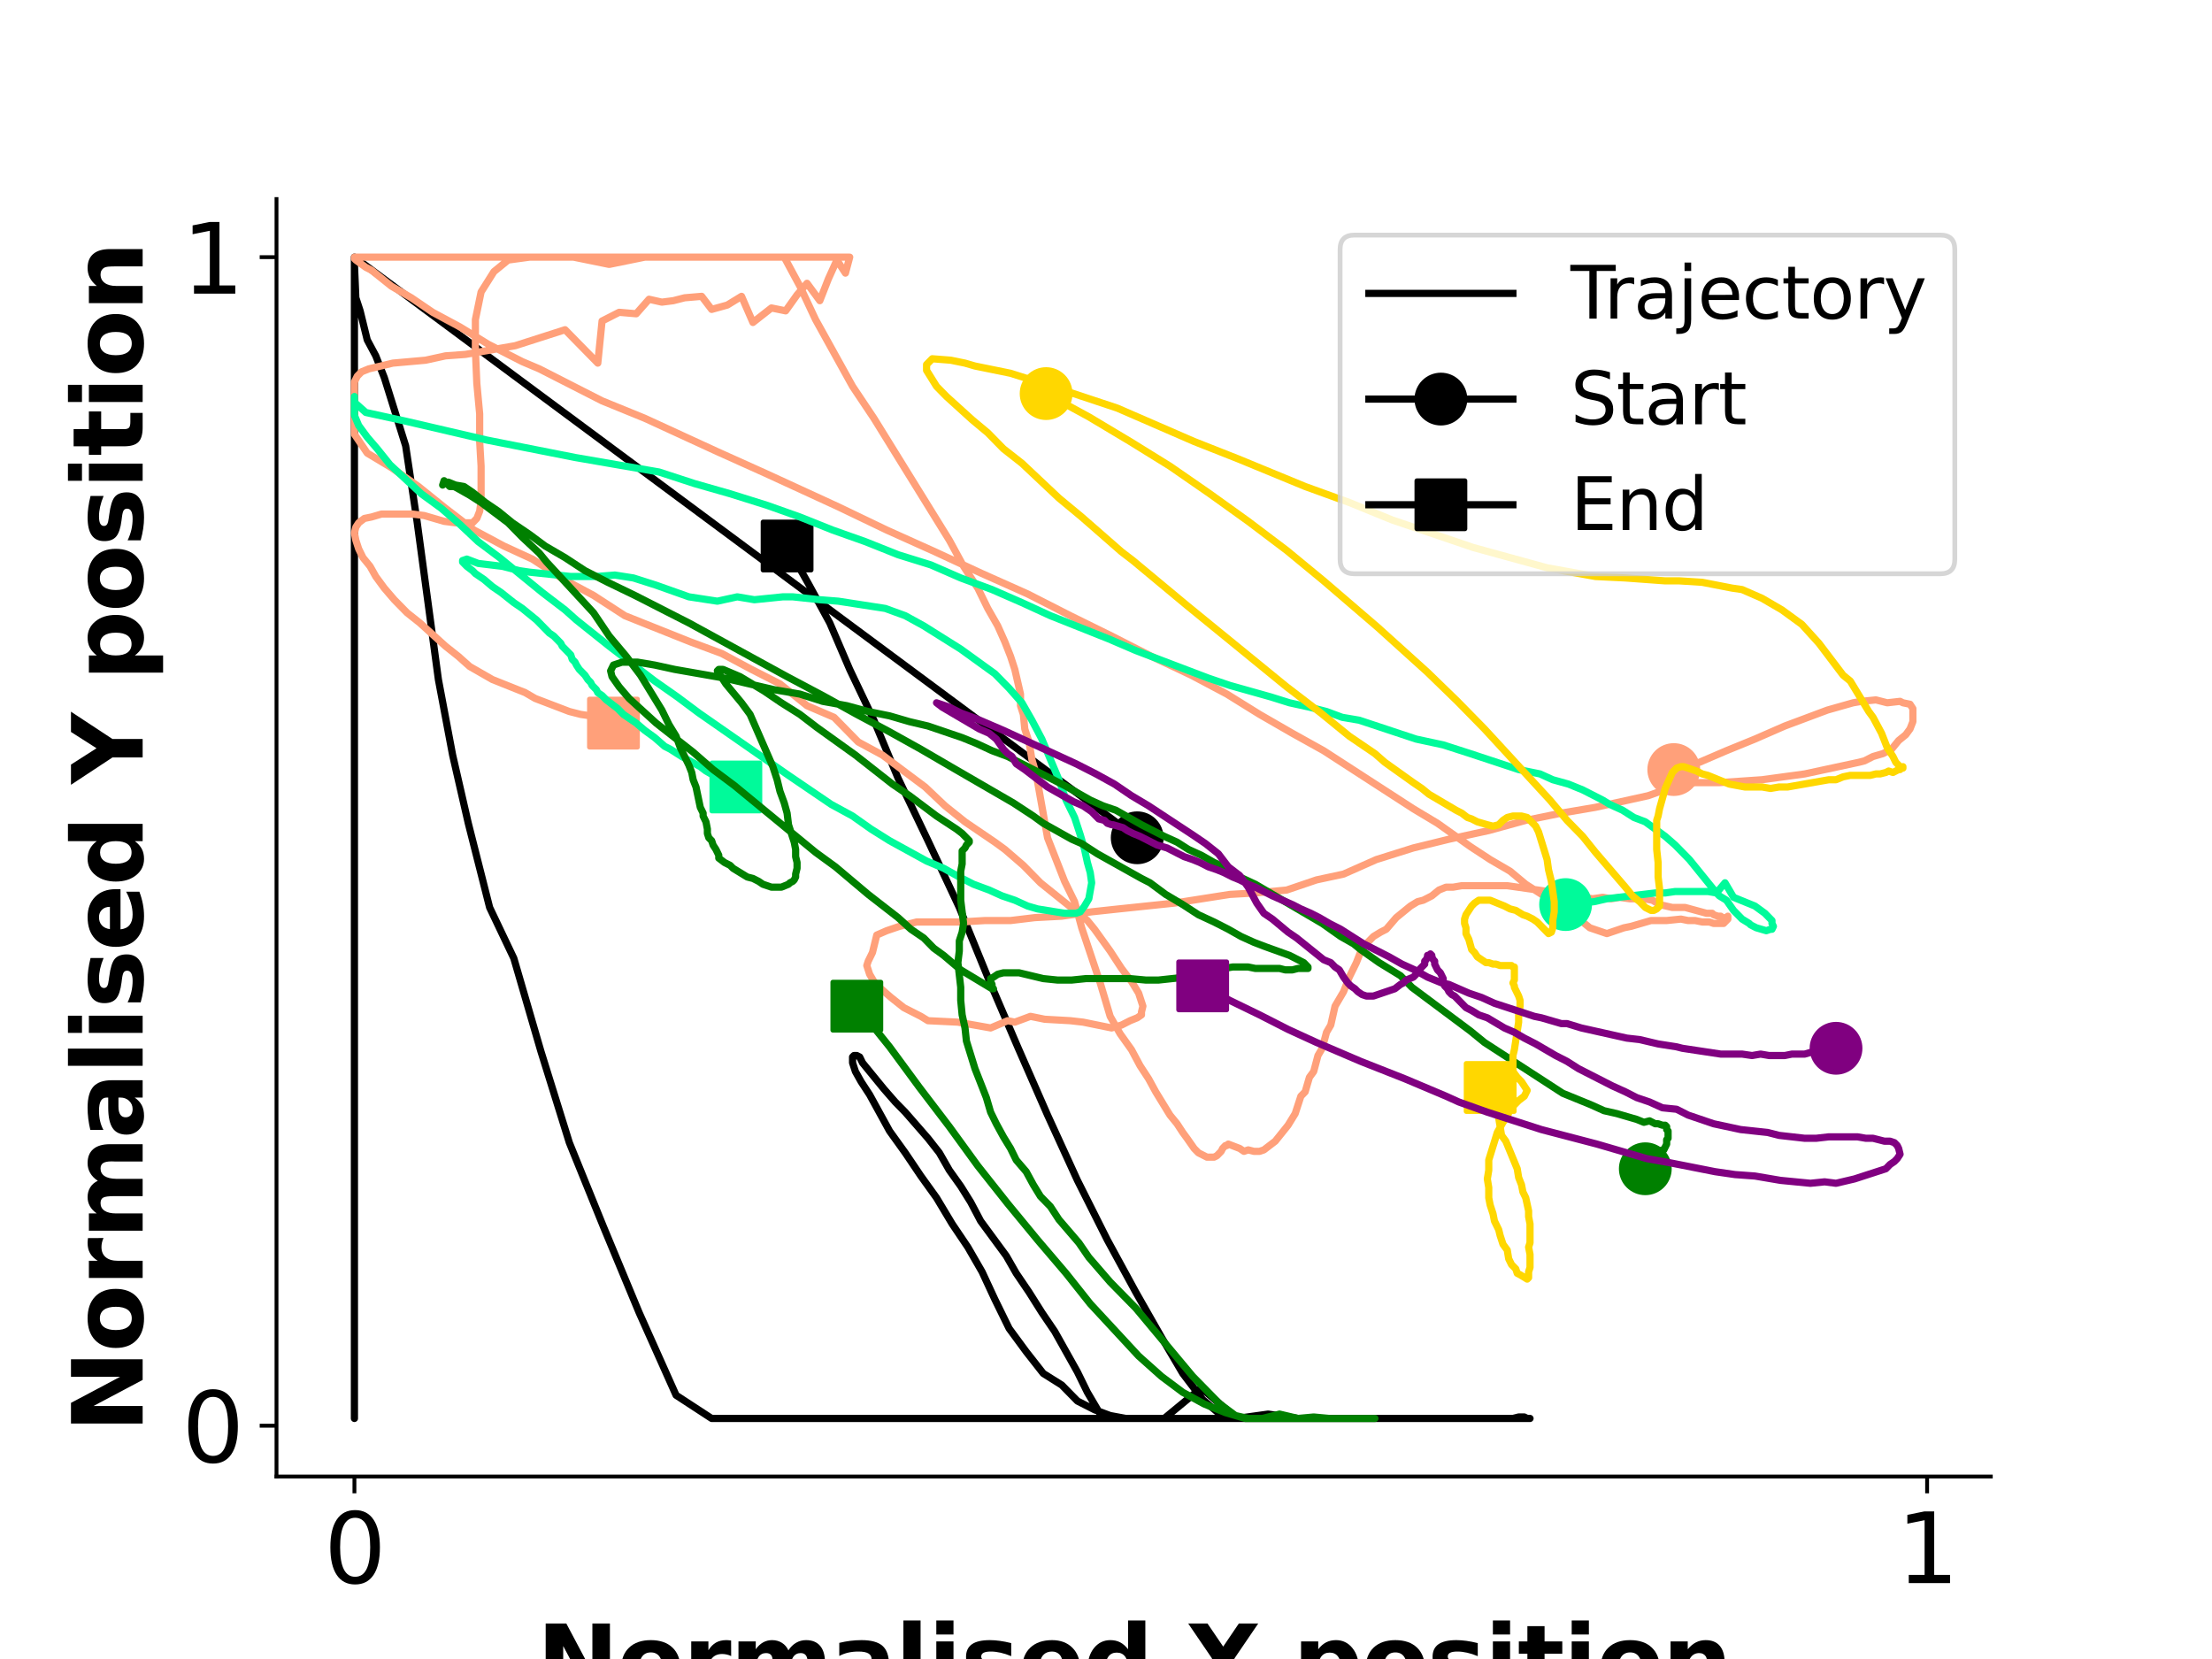 <?xml version="1.0" encoding="utf-8" standalone="no"?>
<!DOCTYPE svg PUBLIC "-//W3C//DTD SVG 1.1//EN"
  "http://www.w3.org/Graphics/SVG/1.1/DTD/svg11.dtd">
<svg xmlns:xlink="http://www.w3.org/1999/xlink" width="460.8pt" height="345.6pt" viewBox="0 0 460.8 345.6" xmlns="http://www.w3.org/2000/svg" version="1.1">
 <defs>
  <style type="text/css">*{stroke-linejoin: round; stroke-linecap: butt}</style>
 </defs>
 <g id="figure_1">
  <g id="patch_1">
   <path d="M 0 345.6 
L 460.8 345.6 
L 460.8 0 
L 0 0 
z
" style="fill: #ffffff"/>
  </g>
  <g id="axes_1">
   <g id="patch_2">
    <path d="M 57.6 307.584 
L 414.72 307.584 
L 414.72 41.472 
L 57.6 41.472 
z
" style="fill: #ffffff"/>
   </g>
   <g id="matplotlib.axis_1">
    <g id="xtick_1">
     <g id="line2d_1">
      <defs>
       <path id="mc5a898b8d5" d="M 0 0 
L 0 3.5 
" style="stroke: #000000; stroke-width: 0.8"/>
      </defs>
      <g>
       <use xlink:href="#mc5a898b8d5" x="73.833" y="307.584" style="stroke: #000000; stroke-width: 0.8"/>
      </g>
     </g>
     <g id="text_1">
      <!-- 0 -->
      <g transform="translate(67.47 329.781)scale(0.2 -0.2)">
       <defs>
        <path id="DejaVuSans-30" d="M 2034 4250 
Q 1547 4250 1301 3770 
Q 1056 3291 1056 2328 
Q 1056 1369 1301 889 
Q 1547 409 2034 409 
Q 2525 409 2770 889 
Q 3016 1369 3016 2328 
Q 3016 3291 2770 3770 
Q 2525 4250 2034 4250 
z
M 2034 4750 
Q 2819 4750 3233 4129 
Q 3647 3509 3647 2328 
Q 3647 1150 3233 529 
Q 2819 -91 2034 -91 
Q 1250 -91 836 529 
Q 422 1150 422 2328 
Q 422 3509 836 4129 
Q 1250 4750 2034 4750 
z
" transform="scale(0.016)"/>
       </defs>
       <use xlink:href="#DejaVuSans-30"/>
      </g>
     </g>
    </g>
    <g id="xtick_2">
     <g id="line2d_2">
      <g>
       <use xlink:href="#mc5a898b8d5" x="401.452" y="307.584" style="stroke: #000000; stroke-width: 0.8"/>
      </g>
     </g>
     <g id="text_2">
      <!-- 1 -->
      <g transform="translate(395.09 329.781)scale(0.2 -0.2)">
       <defs>
        <path id="DejaVuSans-31" d="M 794 531 
L 1825 531 
L 1825 4091 
L 703 3866 
L 703 4441 
L 1819 4666 
L 2450 4666 
L 2450 531 
L 3481 531 
L 3481 0 
L 794 0 
L 794 531 
z
" transform="scale(0.016)"/>
       </defs>
       <use xlink:href="#DejaVuSans-31"/>
      </g>
     </g>
    </g>
    <g id="text_3">
     <!-- Normalised X position -->
     <g transform="translate(111.796 353.137)scale(0.2 -0.2)">
      <defs>
       <path id="DejaVuSans-Bold-4e" d="M 588 4666 
L 1931 4666 
L 3628 1466 
L 3628 4666 
L 4769 4666 
L 4769 0 
L 3425 0 
L 1728 3200 
L 1728 0 
L 588 0 
L 588 4666 
z
" transform="scale(0.016)"/>
       <path id="DejaVuSans-Bold-6f" d="M 2203 2784 
Q 1831 2784 1636 2517 
Q 1441 2250 1441 1747 
Q 1441 1244 1636 976 
Q 1831 709 2203 709 
Q 2569 709 2762 976 
Q 2956 1244 2956 1747 
Q 2956 2250 2762 2517 
Q 2569 2784 2203 2784 
z
M 2203 3584 
Q 3106 3584 3614 3096 
Q 4122 2609 4122 1747 
Q 4122 884 3614 396 
Q 3106 -91 2203 -91 
Q 1297 -91 786 396 
Q 275 884 275 1747 
Q 275 2609 786 3096 
Q 1297 3584 2203 3584 
z
" transform="scale(0.016)"/>
       <path id="DejaVuSans-Bold-72" d="M 3138 2547 
Q 2991 2616 2845 2648 
Q 2700 2681 2553 2681 
Q 2122 2681 1889 2404 
Q 1656 2128 1656 1613 
L 1656 0 
L 538 0 
L 538 3500 
L 1656 3500 
L 1656 2925 
Q 1872 3269 2151 3426 
Q 2431 3584 2822 3584 
Q 2878 3584 2943 3579 
Q 3009 3575 3134 3559 
L 3138 2547 
z
" transform="scale(0.016)"/>
       <path id="DejaVuSans-Bold-6d" d="M 3781 2919 
Q 3994 3244 4286 3414 
Q 4578 3584 4928 3584 
Q 5531 3584 5847 3212 
Q 6163 2841 6163 2131 
L 6163 0 
L 5038 0 
L 5038 1825 
Q 5041 1866 5042 1909 
Q 5044 1953 5044 2034 
Q 5044 2406 4934 2573 
Q 4825 2741 4581 2741 
Q 4263 2741 4089 2478 
Q 3916 2216 3909 1719 
L 3909 0 
L 2784 0 
L 2784 1825 
Q 2784 2406 2684 2573 
Q 2584 2741 2328 2741 
Q 2006 2741 1831 2477 
Q 1656 2213 1656 1722 
L 1656 0 
L 531 0 
L 531 3500 
L 1656 3500 
L 1656 2988 
Q 1863 3284 2130 3434 
Q 2397 3584 2719 3584 
Q 3081 3584 3359 3409 
Q 3638 3234 3781 2919 
z
" transform="scale(0.016)"/>
       <path id="DejaVuSans-Bold-61" d="M 2106 1575 
Q 1756 1575 1579 1456 
Q 1403 1338 1403 1106 
Q 1403 894 1545 773 
Q 1688 653 1941 653 
Q 2256 653 2472 879 
Q 2688 1106 2688 1447 
L 2688 1575 
L 2106 1575 
z
M 3816 1997 
L 3816 0 
L 2688 0 
L 2688 519 
Q 2463 200 2181 54 
Q 1900 -91 1497 -91 
Q 953 -91 614 226 
Q 275 544 275 1050 
Q 275 1666 698 1953 
Q 1122 2241 2028 2241 
L 2688 2241 
L 2688 2328 
Q 2688 2594 2478 2717 
Q 2269 2841 1825 2841 
Q 1466 2841 1156 2769 
Q 847 2697 581 2553 
L 581 3406 
Q 941 3494 1303 3539 
Q 1666 3584 2028 3584 
Q 2975 3584 3395 3211 
Q 3816 2838 3816 1997 
z
" transform="scale(0.016)"/>
       <path id="DejaVuSans-Bold-6c" d="M 538 4863 
L 1656 4863 
L 1656 0 
L 538 0 
L 538 4863 
z
" transform="scale(0.016)"/>
       <path id="DejaVuSans-Bold-69" d="M 538 3500 
L 1656 3500 
L 1656 0 
L 538 0 
L 538 3500 
z
M 538 4863 
L 1656 4863 
L 1656 3950 
L 538 3950 
L 538 4863 
z
" transform="scale(0.016)"/>
       <path id="DejaVuSans-Bold-73" d="M 3272 3391 
L 3272 2541 
Q 2913 2691 2578 2766 
Q 2244 2841 1947 2841 
Q 1628 2841 1473 2761 
Q 1319 2681 1319 2516 
Q 1319 2381 1436 2309 
Q 1553 2238 1856 2203 
L 2053 2175 
Q 2913 2066 3209 1816 
Q 3506 1566 3506 1031 
Q 3506 472 3093 190 
Q 2681 -91 1863 -91 
Q 1516 -91 1145 -36 
Q 775 19 384 128 
L 384 978 
Q 719 816 1070 734 
Q 1422 653 1784 653 
Q 2113 653 2278 743 
Q 2444 834 2444 1013 
Q 2444 1163 2330 1236 
Q 2216 1309 1875 1350 
L 1678 1375 
Q 931 1469 631 1722 
Q 331 1975 331 2491 
Q 331 3047 712 3315 
Q 1094 3584 1881 3584 
Q 2191 3584 2531 3537 
Q 2872 3491 3272 3391 
z
" transform="scale(0.016)"/>
       <path id="DejaVuSans-Bold-65" d="M 4031 1759 
L 4031 1441 
L 1416 1441 
Q 1456 1047 1700 850 
Q 1944 653 2381 653 
Q 2734 653 3104 758 
Q 3475 863 3866 1075 
L 3866 213 
Q 3469 63 3072 -14 
Q 2675 -91 2278 -91 
Q 1328 -91 801 392 
Q 275 875 275 1747 
Q 275 2603 792 3093 
Q 1309 3584 2216 3584 
Q 3041 3584 3536 3087 
Q 4031 2591 4031 1759 
z
M 2881 2131 
Q 2881 2450 2695 2645 
Q 2509 2841 2209 2841 
Q 1884 2841 1681 2658 
Q 1478 2475 1428 2131 
L 2881 2131 
z
" transform="scale(0.016)"/>
       <path id="DejaVuSans-Bold-64" d="M 2919 2988 
L 2919 4863 
L 4044 4863 
L 4044 0 
L 2919 0 
L 2919 506 
Q 2688 197 2409 53 
Q 2131 -91 1766 -91 
Q 1119 -91 703 423 
Q 288 938 288 1747 
Q 288 2556 703 3070 
Q 1119 3584 1766 3584 
Q 2128 3584 2408 3439 
Q 2688 3294 2919 2988 
z
M 2181 722 
Q 2541 722 2730 984 
Q 2919 1247 2919 1747 
Q 2919 2247 2730 2509 
Q 2541 2772 2181 2772 
Q 1825 2772 1636 2509 
Q 1447 2247 1447 1747 
Q 1447 1247 1636 984 
Q 1825 722 2181 722 
z
" transform="scale(0.016)"/>
       <path id="DejaVuSans-Bold-20" transform="scale(0.016)"/>
       <path id="DejaVuSans-Bold-58" d="M 3188 2381 
L 4806 0 
L 3553 0 
L 2463 1594 
L 1381 0 
L 122 0 
L 1741 2381 
L 184 4666 
L 1441 4666 
L 2463 3163 
L 3481 4666 
L 4744 4666 
L 3188 2381 
z
" transform="scale(0.016)"/>
       <path id="DejaVuSans-Bold-70" d="M 1656 506 
L 1656 -1331 
L 538 -1331 
L 538 3500 
L 1656 3500 
L 1656 2988 
Q 1888 3294 2169 3439 
Q 2450 3584 2816 3584 
Q 3463 3584 3878 3070 
Q 4294 2556 4294 1747 
Q 4294 938 3878 423 
Q 3463 -91 2816 -91 
Q 2450 -91 2169 54 
Q 1888 200 1656 506 
z
M 2400 2772 
Q 2041 2772 1848 2508 
Q 1656 2244 1656 1747 
Q 1656 1250 1848 986 
Q 2041 722 2400 722 
Q 2759 722 2948 984 
Q 3138 1247 3138 1747 
Q 3138 2247 2948 2509 
Q 2759 2772 2400 2772 
z
" transform="scale(0.016)"/>
       <path id="DejaVuSans-Bold-74" d="M 1759 4494 
L 1759 3500 
L 2913 3500 
L 2913 2700 
L 1759 2700 
L 1759 1216 
Q 1759 972 1856 886 
Q 1953 800 2241 800 
L 2816 800 
L 2816 0 
L 1856 0 
Q 1194 0 917 276 
Q 641 553 641 1216 
L 641 2700 
L 84 2700 
L 84 3500 
L 641 3500 
L 641 4494 
L 1759 4494 
z
" transform="scale(0.016)"/>
       <path id="DejaVuSans-Bold-6e" d="M 4056 2131 
L 4056 0 
L 2931 0 
L 2931 347 
L 2931 1631 
Q 2931 2084 2911 2256 
Q 2891 2428 2841 2509 
Q 2775 2619 2662 2680 
Q 2550 2741 2406 2741 
Q 2056 2741 1856 2470 
Q 1656 2200 1656 1722 
L 1656 0 
L 538 0 
L 538 3500 
L 1656 3500 
L 1656 2988 
Q 1909 3294 2193 3439 
Q 2478 3584 2822 3584 
Q 3428 3584 3742 3212 
Q 4056 2841 4056 2131 
z
" transform="scale(0.016)"/>
      </defs>
      <use xlink:href="#DejaVuSans-Bold-4e"/>
      <use xlink:href="#DejaVuSans-Bold-6f" x="83.691"/>
      <use xlink:href="#DejaVuSans-Bold-72" x="152.393"/>
      <use xlink:href="#DejaVuSans-Bold-6d" x="201.709"/>
      <use xlink:href="#DejaVuSans-Bold-61" x="305.908"/>
      <use xlink:href="#DejaVuSans-Bold-6c" x="373.389"/>
      <use xlink:href="#DejaVuSans-Bold-69" x="407.666"/>
      <use xlink:href="#DejaVuSans-Bold-73" x="441.943"/>
      <use xlink:href="#DejaVuSans-Bold-65" x="501.465"/>
      <use xlink:href="#DejaVuSans-Bold-64" x="569.287"/>
      <use xlink:href="#DejaVuSans-Bold-20" x="640.869"/>
      <use xlink:href="#DejaVuSans-Bold-58" x="675.684"/>
      <use xlink:href="#DejaVuSans-Bold-20" x="752.783"/>
      <use xlink:href="#DejaVuSans-Bold-70" x="787.598"/>
      <use xlink:href="#DejaVuSans-Bold-6f" x="859.18"/>
      <use xlink:href="#DejaVuSans-Bold-73" x="927.881"/>
      <use xlink:href="#DejaVuSans-Bold-69" x="987.402"/>
      <use xlink:href="#DejaVuSans-Bold-74" x="1021.68"/>
      <use xlink:href="#DejaVuSans-Bold-69" x="1069.482"/>
      <use xlink:href="#DejaVuSans-Bold-6f" x="1103.76"/>
      <use xlink:href="#DejaVuSans-Bold-6e" x="1172.461"/>
     </g>
    </g>
   </g>
   <g id="matplotlib.axis_2">
    <g id="ytick_1">
     <g id="line2d_3">
      <defs>
       <path id="m7d09b8229b" d="M 0 0 
L -3.5 0 
" style="stroke: #000000; stroke-width: 0.8"/>
      </defs>
      <g>
       <use xlink:href="#m7d09b8229b" x="57.6" y="297" style="stroke: #000000; stroke-width: 0.8"/>
      </g>
     </g>
     <g id="text_4">
      <!-- 0 -->
      <g transform="translate(37.875 304.598)scale(0.2 -0.2)">
       <use xlink:href="#DejaVuSans-30"/>
      </g>
     </g>
    </g>
    <g id="ytick_2">
     <g id="line2d_4">
      <g>
       <use xlink:href="#m7d09b8229b" x="57.6" y="53.568" style="stroke: #000000; stroke-width: 0.8"/>
      </g>
     </g>
     <g id="text_5">
      <!-- 1 -->
      <g transform="translate(37.875 61.166)scale(0.2 -0.2)">
       <use xlink:href="#DejaVuSans-31"/>
      </g>
     </g>
    </g>
    <g id="text_6">
     <!-- Normalised Y position -->
     <g transform="translate(29.716 298.423)rotate(-90)scale(0.2 -0.2)">
      <defs>
       <path id="DejaVuSans-Bold-59" d="M -63 4666 
L 1253 4666 
L 2316 3003 
L 3378 4666 
L 4697 4666 
L 2919 1966 
L 2919 0 
L 1716 0 
L 1716 1966 
L -63 4666 
z
" transform="scale(0.016)"/>
      </defs>
      <use xlink:href="#DejaVuSans-Bold-4e"/>
      <use xlink:href="#DejaVuSans-Bold-6f" x="83.691"/>
      <use xlink:href="#DejaVuSans-Bold-72" x="152.393"/>
      <use xlink:href="#DejaVuSans-Bold-6d" x="201.709"/>
      <use xlink:href="#DejaVuSans-Bold-61" x="305.908"/>
      <use xlink:href="#DejaVuSans-Bold-6c" x="373.389"/>
      <use xlink:href="#DejaVuSans-Bold-69" x="407.666"/>
      <use xlink:href="#DejaVuSans-Bold-73" x="441.943"/>
      <use xlink:href="#DejaVuSans-Bold-65" x="501.465"/>
      <use xlink:href="#DejaVuSans-Bold-64" x="569.287"/>
      <use xlink:href="#DejaVuSans-Bold-20" x="640.869"/>
      <use xlink:href="#DejaVuSans-Bold-59" x="675.684"/>
      <use xlink:href="#DejaVuSans-Bold-20" x="748.096"/>
      <use xlink:href="#DejaVuSans-Bold-70" x="782.91"/>
      <use xlink:href="#DejaVuSans-Bold-6f" x="854.492"/>
      <use xlink:href="#DejaVuSans-Bold-73" x="923.193"/>
      <use xlink:href="#DejaVuSans-Bold-69" x="982.715"/>
      <use xlink:href="#DejaVuSans-Bold-74" x="1016.992"/>
      <use xlink:href="#DejaVuSans-Bold-69" x="1064.795"/>
      <use xlink:href="#DejaVuSans-Bold-6f" x="1099.072"/>
      <use xlink:href="#DejaVuSans-Bold-6e" x="1167.773"/>
     </g>
    </g>
   </g>
   <g id="line2d_5">
    <path d="M 236.901 174.528 
L 73.833 53.568 
L 73.833 53.568 
L 73.833 295.488 
L 73.833 55.08 
L 74.129 62.035 
L 75.019 64.757 
L 76.501 70.805 
L 78.28 74.131 
L 80.059 78.667 
L 84.506 92.88 
L 86.878 108.605 
L 91.326 141.566 
L 94.29 157.291 
L 97.552 171.504 
L 101.999 189.043 
L 107.039 199.627 
L 112.673 218.981 
L 118.602 238.032 
L 125.718 255.571 
L 133.13 273.413 
L 140.839 290.65 
L 148.251 295.488 
L 242.534 295.488 
L 250.243 289.138 
L 257.655 295.488 
L 264.178 294.581 
L 270.404 295.488 
L 315.174 295.488 
L 316.36 295.186 
L 317.546 295.186 
L 318.139 295.488 
L 318.732 295.488 
L 234.529 295.488 
L 231.268 294.883 
L 228.007 293.674 
L 224.449 291.859 
L 221.187 288.533 
L 217.333 286.114 
L 213.775 281.578 
L 210.217 276.739 
L 207.252 270.691 
L 204.584 264.946 
L 201.619 259.805 
L 198.358 254.966 
L 195.096 249.523 
L 191.835 244.987 
L 188.574 240.149 
L 185.312 235.613 
L 181.161 228.053 
L 179.383 225.331 
L 178.197 223.214 
L 177.604 221.4 
L 177.604 220.19 
L 177.9 219.888 
L 178.493 219.888 
L 179.086 220.19 
L 179.679 221.4 
L 184.126 226.843 
L 186.498 229.565 
L 188.574 231.682 
L 193.317 237.125 
L 195.689 240.149 
L 197.765 243.778 
L 200.137 247.104 
L 202.212 250.43 
L 204.288 254.362 
L 209.624 261.619 
L 211.7 265.248 
L 214.368 269.179 
L 217.037 273.413 
L 219.705 277.344 
L 224.449 285.811 
L 226.524 290.045 
L 229.193 294.581 
L 231.268 295.488 
L 261.51 295.488 
L 257.062 295.488 
L 254.098 294.581 
L 250.54 291.557 
L 246.389 286.114 
L 241.942 278.554 
L 236.605 269.179 
L 230.675 258.293 
L 224.449 245.894 
L 218.222 232.286 
L 211.996 218.074 
L 205.77 203.558 
L 199.84 189.043 
L 193.317 175.133 
L 187.091 162.13 
L 182.051 150.034 
L 177.011 139.45 
L 172.86 129.773 
L 168.412 121.608 
L 163.965 113.746 
L 163.965 113.746 
" clip-path="url(#p9f11ba8063)" style="fill: none; stroke: #000000; stroke-width: 1.5; stroke-linecap: square"/>
   </g>
   <g id="line2d_6">
    <path d="M 236.901 174.528 
" clip-path="url(#p9f11ba8063)" style="fill: none; stroke: #000000; stroke-width: 1.5; stroke-linecap: square"/>
    <defs>
     <path id="m4844a184cb" d="M 0 5 
C 1.326 5 2.598 4.473 3.536 3.536 
C 4.473 2.598 5 1.326 5 0 
C 5 -1.326 4.473 -2.598 3.536 -3.536 
C 2.598 -4.473 1.326 -5 0 -5 
C -1.326 -5 -2.598 -4.473 -3.536 -3.536 
C -4.473 -2.598 -5 -1.326 -5 0 
C -5 1.326 -4.473 2.598 -3.536 3.536 
C -2.598 4.473 -1.326 5 0 5 
z
" style="stroke: #000000"/>
    </defs>
    <g clip-path="url(#p9f11ba8063)">
     <use xlink:href="#m4844a184cb" x="236.901" y="174.528" style="stroke: #000000"/>
    </g>
   </g>
   <g id="line2d_7">
    <path d="M 163.965 113.746 
" clip-path="url(#p9f11ba8063)" style="fill: none; stroke: #000000; stroke-width: 1.5; stroke-linecap: square"/>
    <defs>
     <path id="m3236b20e33" d="M -5 5 
L 5 5 
L 5 -5 
L -5 -5 
z
" style="stroke: #000000; stroke-linejoin: miter"/>
    </defs>
    <g clip-path="url(#p9f11ba8063)">
     <use xlink:href="#m3236b20e33" x="163.965" y="113.746" style="stroke: #000000; stroke-linejoin: miter"/>
    </g>
   </g>
   <g id="line2d_8">
    <path d="M 348.677 160.315 
L 354.014 158.803 
L 359.647 156.384 
L 365.577 153.965 
L 371.803 151.243 
L 380.698 147.917 
L 386.035 146.405 
L 387.814 146.102 
L 390.779 145.8 
L 393.15 146.405 
L 395.819 146.102 
L 396.412 146.405 
L 397.894 146.707 
L 398.487 147.614 
L 398.487 150.336 
L 397.894 151.848 
L 397.005 153.058 
L 395.522 154.267 
L 394.04 156.082 
L 392.261 156.989 
L 390.186 157.594 
L 388.407 158.501 
L 387.221 158.803 
L 375.954 161.222 
L 367.06 162.432 
L 358.165 163.037 
L 353.125 163.037 
L 350.16 163.339 
L 343.34 165.758 
L 332.37 168.178 
L 325.255 169.387 
L 317.842 170.899 
L 310.134 173.016 
L 301.832 174.83 
L 294.42 176.645 
L 286.711 179.064 
L 279.892 182.088 
L 274.259 183.298 
L 268.032 185.414 
L 261.51 186.019 
L 256.173 186.322 
L 244.61 188.136 
L 233.047 189.346 
L 227.414 189.95 
L 221.187 190.858 
L 215.554 191.16 
L 210.514 191.765 
L 205.177 191.765 
L 200.137 192.067 
L 190.946 192.067 
L 187.388 192.974 
L 184.719 193.882 
L 182.644 194.789 
L 181.754 198.418 
L 180.865 200.232 
L 180.568 201.139 
L 181.161 202.954 
L 182.051 204.466 
L 183.533 205.978 
L 185.609 207.792 
L 188.277 209.909 
L 191.835 211.723 
L 193.317 212.63 
L 199.544 212.933 
L 206.363 214.142 
L 209.921 212.63 
L 211.403 212.933 
L 214.665 211.723 
L 217.629 212.328 
L 222.966 212.63 
L 225.635 212.933 
L 231.564 214.142 
L 233.64 213.538 
L 235.419 212.63 
L 236.901 212.026 
L 237.791 211.421 
L 237.791 210.816 
L 238.087 209.606 
L 237.198 206.885 
L 235.715 204.466 
L 233.64 201.744 
L 231.268 198.115 
L 228.007 193.579 
L 226.524 191.765 
L 216.74 183.902 
L 213.182 180.274 
L 209.328 176.947 
L 207.252 175.435 
L 201.026 171.202 
L 196.875 167.875 
L 192.724 163.944 
L 183.83 157.291 
L 178.79 154.57 
L 173.749 149.429 
L 168.116 147.01 
L 162.483 142.474 
L 156.553 139.45 
L 150.327 136.123 
L 143.804 133.704 
L 130.165 128.261 
L 123.643 124.027 
L 117.416 120.701 
L 110.894 116.467 
L 104.964 113.746 
L 98.738 110.419 
L 92.808 105.883 
L 87.175 101.347 
L 81.541 97.416 
L 76.501 94.392 
L 73.833 90.461 
L 73.833 79.574 
L 74.426 78.365 
L 75.315 77.458 
L 76.798 76.853 
L 81.838 75.643 
L 88.657 75.038 
L 92.808 74.131 
L 96.959 73.829 
L 107.336 72.014 
L 117.713 68.688 
L 124.532 75.643 
L 125.422 66.874 
L 128.98 65.059 
L 132.537 65.362 
L 135.206 62.338 
L 137.874 62.942 
L 140.246 62.64 
L 142.618 62.035 
L 146.176 61.733 
L 148.251 64.454 
L 151.513 63.547 
L 154.478 61.733 
L 156.849 67.176 
L 160.704 64.152 
L 163.669 64.757 
L 166.041 61.43 
L 168.116 59.011 
L 170.784 62.64 
L 172.563 58.104 
L 174.342 54.173 
L 176.121 56.894 
L 177.011 53.568 
L 177.011 53.568 
L 134.316 53.568 
L 126.904 55.08 
L 119.492 53.568 
L 73.833 53.568 
L 73.833 53.568 
L 73.833 53.87 
L 74.129 54.173 
L 76.205 55.685 
L 77.391 56.29 
L 81.541 59.616 
L 85.692 62.035 
L 90.14 65.059 
L 95.773 68.083 
L 101.703 71.712 
L 108.818 75.341 
L 112.376 76.853 
L 125.422 83.506 
L 134.316 87.134 
L 149.437 94.09 
L 159.518 98.626 
L 174.639 105.581 
L 184.719 110.419 
L 194.8 114.955 
L 204.584 119.491 
L 214.072 123.725 
L 222.966 128.261 
L 231.564 132.494 
L 239.866 136.728 
L 248.168 140.659 
L 255.58 144.59 
L 262.399 148.824 
L 269.218 152.755 
L 275.741 156.384 
L 294.42 168.48 
L 299.46 171.504 
L 306.279 176.342 
L 310.43 179.064 
L 314.581 181.483 
L 317.842 184.205 
L 324.958 188.741 
L 328.22 190.858 
L 331.184 193.277 
L 334.742 194.486 
L 338.3 193.277 
L 339.783 192.974 
L 343.933 191.765 
L 347.195 191.765 
L 350.16 191.462 
L 351.642 191.765 
L 353.125 191.765 
L 354.607 192.067 
L 356.089 192.067 
L 356.979 192.37 
L 359.054 192.37 
L 359.944 191.462 
L 359.944 191.462 
L 359.944 190.858 
L 359.647 191.16 
L 358.758 191.16 
L 358.461 190.858 
L 357.868 190.858 
L 356.979 190.555 
L 356.682 190.253 
L 355.496 190.253 
L 351.049 189.043 
L 348.381 189.043 
L 345.712 188.438 
L 344.23 187.531 
L 342.451 187.229 
L 339.486 187.229 
L 337.411 186.926 
L 335.632 187.229 
L 333.853 186.926 
L 331.777 187.229 
L 325.551 186.322 
L 324.662 186.019 
L 313.988 184.507 
L 304.501 184.507 
L 302.722 184.81 
L 301.239 184.81 
L 299.757 185.414 
L 298.274 186.624 
L 296.495 187.531 
L 295.309 187.834 
L 293.827 188.741 
L 290.862 191.16 
L 288.787 193.579 
L 287.601 194.184 
L 286.118 195.091 
L 283.746 197.51 
L 282.56 200.534 
L 281.078 203.558 
L 279.892 206.582 
L 278.113 209.606 
L 277.224 213.538 
L 276.334 215.05 
L 275.445 218.376 
L 274.555 219.888 
L 273.666 223.214 
L 272.776 224.424 
L 271.887 227.448 
L 270.997 228.355 
L 269.811 231.984 
L 268.329 234.403 
L 265.661 237.73 
L 263.289 239.544 
L 262.399 239.846 
L 261.213 239.846 
L 260.027 239.544 
L 259.138 239.846 
L 258.248 239.242 
L 255.876 238.334 
L 255.58 238.637 
L 255.283 238.637 
L 254.691 239.242 
L 254.394 239.846 
L 253.505 240.754 
L 252.912 241.056 
L 251.429 241.056 
L 249.65 240.149 
L 248.761 239.242 
L 247.278 237.125 
L 246.389 235.915 
L 245.203 234.101 
L 243.72 232.286 
L 240.756 227.448 
L 239.273 224.726 
L 237.494 222.005 
L 235.715 218.678 
L 233.343 215.352 
L 231.268 211.723 
L 229.193 204.768 
L 225.338 193.277 
L 223.856 187.834 
L 221.78 183.6 
L 218.222 174.528 
L 215.851 161.222 
L 214.961 158.198 
L 214.368 154.57 
L 213.479 151.848 
L 213.182 148.824 
L 212.589 147.01 
L 212.589 144.59 
L 211.403 139.45 
L 210.514 136.728 
L 209.328 133.704 
L 207.845 130.378 
L 205.77 126.749 
L 203.695 122.515 
L 200.73 117.979 
L 197.765 112.536 
L 182.051 87.134 
L 177.604 80.482 
L 169.895 66.571 
L 166.634 59.616 
L 163.372 53.568 
L 110.301 53.568 
L 105.853 54.173 
L 102.889 56.592 
L 100.22 60.826 
L 99.034 66.571 
L 99.034 72.922 
L 99.331 79.877 
L 99.924 86.227 
L 99.924 91.973 
L 100.22 97.114 
L 100.22 104.371 
L 99.924 106.488 
L 99.331 108 
L 98.441 108.907 
L 94.883 108.907 
L 92.511 108.605 
L 88.361 107.395 
L 85.989 107.093 
L 79.466 107.093 
L 77.391 107.698 
L 75.908 108 
L 74.722 108.907 
L 74.129 109.814 
L 73.833 111.024 
L 74.129 112.536 
L 74.722 114.35 
L 75.612 116.165 
L 77.094 117.979 
L 78.28 120.096 
L 80.059 122.515 
L 82.134 124.934 
L 84.803 127.656 
L 87.471 129.773 
L 92.808 134.611 
L 95.476 136.728 
L 97.848 138.845 
L 102.592 141.566 
L 109.411 144.288 
L 111.487 145.498 
L 118.602 148.219 
L 120.974 148.824 
L 123.05 149.126 
L 125.125 150.034 
L 127.794 150.638 
L 127.794 150.638 
" clip-path="url(#p9f11ba8063)" style="fill: none; stroke: #ffa07a; stroke-width: 1.5; stroke-linecap: square"/>
   </g>
   <g id="line2d_9">
    <path d="M 348.677 160.315 
" clip-path="url(#p9f11ba8063)" style="fill: none; stroke: #ffa07a; stroke-width: 1.5; stroke-linecap: square"/>
    <defs>
     <path id="ma126740a41" d="M 0 5 
C 1.326 5 2.598 4.473 3.536 3.536 
C 4.473 2.598 5 1.326 5 0 
C 5 -1.326 4.473 -2.598 3.536 -3.536 
C 2.598 -4.473 1.326 -5 0 -5 
C -1.326 -5 -2.598 -4.473 -3.536 -3.536 
C -4.473 -2.598 -5 -1.326 -5 0 
C -5 1.326 -4.473 2.598 -3.536 3.536 
C -2.598 4.473 -1.326 5 0 5 
z
" style="stroke: #ffa07a"/>
    </defs>
    <g clip-path="url(#p9f11ba8063)">
     <use xlink:href="#ma126740a41" x="348.677" y="160.315" style="fill: #ffa07a; stroke: #ffa07a"/>
    </g>
   </g>
   <g id="line2d_10">
    <path d="M 127.794 150.638 
" clip-path="url(#p9f11ba8063)" style="fill: none; stroke: #ffa07a; stroke-width: 1.5; stroke-linecap: square"/>
    <defs>
     <path id="mdd3ad26032" d="M -5 5 
L 5 5 
L 5 -5 
L -5 -5 
z
" style="stroke: #ffa07a; stroke-linejoin: miter"/>
    </defs>
    <g clip-path="url(#p9f11ba8063)">
     <use xlink:href="#mdd3ad26032" x="127.794" y="150.638" style="fill: #ffa07a; stroke: #ffa07a; stroke-linejoin: miter"/>
    </g>
   </g>
   <g id="line2d_11">
    <path d="M 326.144 188.438 
L 332.074 187.834 
L 334.742 187.229 
L 344.823 186.019 
L 346.898 186.019 
L 348.974 185.717 
L 355.793 185.717 
L 357.572 186.019 
L 359.351 183.902 
L 361.13 186.926 
L 365.577 188.741 
L 367.653 190.253 
L 369.135 191.765 
L 369.135 192.37 
L 369.431 192.974 
L 369.135 193.579 
L 368.838 193.579 
L 367.949 193.882 
L 365.874 193.277 
L 364.688 192.672 
L 364.391 192.37 
L 362.909 191.462 
L 361.13 189.648 
L 359.647 187.531 
L 358.165 186.624 
L 357.572 186.019 
L 351.939 179.064 
L 348.974 176.04 
L 346.898 174.226 
L 342.747 171.202 
L 340.376 170.294 
L 338.004 168.782 
L 335.335 167.573 
L 333.853 166.666 
L 329.702 164.549 
L 326.737 163.339 
L 323.476 162.432 
L 320.807 161.222 
L 316.36 160.315 
L 306.279 156.989 
L 300.646 155.174 
L 295.013 153.965 
L 283.153 150.034 
L 279.596 149.429 
L 276.334 148.219 
L 272.776 147.312 
L 268.625 146.405 
L 264.771 145.195 
L 256.173 142.776 
L 251.726 141.264 
L 236.605 135.518 
L 230.971 133.099 
L 218.815 128.261 
L 212.886 125.539 
L 206.659 122.818 
L 200.137 120.398 
L 193.91 117.677 
L 187.091 115.56 
L 180.272 112.838 
L 173.453 110.419 
L 166.634 107.698 
L 159.814 105.278 
L 152.106 102.859 
L 144.693 100.742 
L 137.281 98.323 
L 119.788 95.299 
L 101.406 91.67 
L 84.506 87.739 
L 76.205 85.925 
L 73.833 83.808 
L 73.833 82.598 
L 73.833 86.53 
L 74.722 88.646 
L 76.501 91.066 
L 78.577 93.485 
L 81.245 96.811 
L 87.768 102.859 
L 91.919 105.883 
L 95.773 109.21 
L 99.627 112.838 
L 104.075 116.165 
L 112.969 123.422 
L 117.713 127.051 
L 120.085 129.168 
L 126.904 134.611 
L 136.392 141.869 
L 141.136 145.195 
L 145.583 148.522 
L 164.262 161.525 
L 173.156 167.573 
L 177.604 169.992 
L 181.458 172.714 
L 185.312 175.133 
L 193.021 179.366 
L 196.579 180.878 
L 199.84 182.693 
L 202.805 184.205 
L 206.066 185.414 
L 208.735 186.624 
L 211.403 187.531 
L 214.072 188.741 
L 216.147 189.346 
L 221.78 190.253 
L 224.152 190.253 
L 225.042 189.95 
L 225.931 188.741 
L 226.821 187.229 
L 227.414 183.902 
L 227.117 181.786 
L 226.524 179.669 
L 225.931 176.947 
L 225.042 173.923 
L 223.856 170.294 
L 222.077 166.666 
L 220.594 162.432 
L 217.037 153.965 
L 214.961 150.034 
L 212.886 146.405 
L 210.217 143.381 
L 207.252 140.357 
L 200.137 135.216 
L 192.428 130.378 
L 188.574 128.261 
L 184.423 126.749 
L 174.639 125.237 
L 170.784 124.934 
L 165.151 124.33 
L 163.076 124.33 
L 157.146 124.934 
L 153.588 124.33 
L 149.437 125.237 
L 143.507 124.33 
L 136.688 121.91 
L 131.944 120.398 
L 128.09 119.794 
L 124.236 120.096 
L 118.899 120.096 
L 110.301 119.189 
L 108.225 118.886 
L 104.667 117.979 
L 99.627 117.374 
L 97.255 116.467 
L 96.366 116.77 
L 96.366 117.072 
L 97.255 117.979 
L 98.441 118.886 
L 99.034 119.491 
L 100.813 120.701 
L 102.592 122.213 
L 104.371 123.422 
L 107.039 125.539 
L 108.818 126.749 
L 111.783 129.168 
L 114.452 131.89 
L 115.341 132.494 
L 116.824 134.006 
L 117.12 134.611 
L 118.899 136.426 
L 119.195 137.333 
L 119.788 137.938 
L 120.085 138.542 
L 120.678 139.45 
L 121.864 140.659 
L 122.457 141.566 
L 123.05 142.171 
L 123.346 142.776 
L 124.236 143.683 
L 124.532 144.288 
L 125.422 144.893 
L 126.311 145.8 
L 128.683 147.614 
L 129.869 148.824 
L 132.537 150.638 
L 134.316 152.15 
L 136.392 153.662 
L 138.467 155.477 
L 139.653 156.082 
L 142.025 157.594 
L 145.879 159.71 
L 147.065 160.618 
L 149.734 162.13 
L 153.292 163.944 
L 153.292 163.944 
" clip-path="url(#p9f11ba8063)" style="fill: none; stroke: #00fa9a; stroke-width: 1.5; stroke-linecap: square"/>
   </g>
   <g id="line2d_12">
    <path d="M 326.144 188.438 
" clip-path="url(#p9f11ba8063)" style="fill: none; stroke: #00fa9a; stroke-width: 1.5; stroke-linecap: square"/>
    <defs>
     <path id="m05ef85970f" d="M 0 5 
C 1.326 5 2.598 4.473 3.536 3.536 
C 4.473 2.598 5 1.326 5 0 
C 5 -1.326 4.473 -2.598 3.536 -3.536 
C 2.598 -4.473 1.326 -5 0 -5 
C -1.326 -5 -2.598 -4.473 -3.536 -3.536 
C -4.473 -2.598 -5 -1.326 -5 0 
C -5 1.326 -4.473 2.598 -3.536 3.536 
C -2.598 4.473 -1.326 5 0 5 
z
" style="stroke: #00fa9a"/>
    </defs>
    <g clip-path="url(#p9f11ba8063)">
     <use xlink:href="#m05ef85970f" x="326.144" y="188.438" style="fill: #00fa9a; stroke: #00fa9a"/>
    </g>
   </g>
   <g id="line2d_13">
    <path d="M 153.292 163.944 
" clip-path="url(#p9f11ba8063)" style="fill: none; stroke: #00fa9a; stroke-width: 1.5; stroke-linecap: square"/>
    <defs>
     <path id="mfab0827331" d="M -5 5 
L 5 5 
L 5 -5 
L -5 -5 
z
" style="stroke: #00fa9a; stroke-linejoin: miter"/>
    </defs>
    <g clip-path="url(#p9f11ba8063)">
     <use xlink:href="#mfab0827331" x="153.292" y="163.944" style="fill: #00fa9a; stroke: #00fa9a; stroke-linejoin: miter"/>
    </g>
   </g>
   <g id="line2d_14">
    <path d="M 342.747 243.475 
L 343.933 242.266 
L 345.119 241.661 
L 345.712 241.056 
L 345.712 240.451 
L 346.009 240.149 
L 346.305 239.544 
L 346.602 239.544 
L 347.195 238.334 
L 347.195 237.427 
L 347.491 237.125 
L 347.491 235.613 
L 347.195 235.31 
L 347.195 234.706 
L 346.898 234.403 
L 346.305 234.403 
L 345.416 234.101 
L 344.823 234.101 
L 343.637 233.496 
L 342.451 233.798 
L 340.969 233.194 
L 336.818 231.984 
L 334.149 231.379 
L 331.481 230.17 
L 325.551 227.75 
L 309.244 217.166 
L 306.279 214.747 
L 294.123 205.675 
L 291.752 203.256 
L 287.304 200.534 
L 283.45 197.813 
L 283.45 197.813 
L 281.967 196.603 
L 279.299 195.091 
L 275.445 192.37 
L 261.51 184.205 
L 258.248 182.693 
L 255.58 180.878 
L 252.912 179.669 
L 250.243 178.157 
L 247.575 176.947 
L 245.203 175.435 
L 242.534 174.226 
L 237.791 171.806 
L 232.454 168.782 
L 229.786 167.875 
L 227.117 166.666 
L 221.78 163.642 
L 209.921 157.594 
L 206.659 156.384 
L 203.398 154.872 
L 200.433 153.662 
L 193.317 151.243 
L 189.463 150.336 
L 185.312 149.126 
L 180.865 148.219 
L 176.418 147.01 
L 171.377 146.102 
L 166.634 144.59 
L 161.297 143.683 
L 150.92 141.264 
L 140.543 139.45 
L 136.392 138.542 
L 132.834 137.938 
L 129.573 137.938 
L 127.794 138.542 
L 127.201 139.752 
L 127.497 140.962 
L 128.98 143.078 
L 131.055 145.498 
L 136.688 150.638 
L 144.397 156.686 
L 148.548 160.315 
L 152.995 163.642 
L 169.895 177.552 
L 174.046 180.576 
L 180.865 186.322 
L 187.091 191.16 
L 189.76 193.579 
L 192.428 195.394 
L 194.503 197.51 
L 196.579 199.022 
L 200.137 202.046 
L 206.659 205.978 
L 206.956 205.978 
L 206.659 205.675 
L 206.659 205.07 
L 206.363 204.466 
L 206.363 203.861 
L 206.956 203.558 
L 207.845 202.954 
L 209.031 202.651 
L 212.293 202.651 
L 217.333 203.861 
L 220.298 204.163 
L 223.263 204.163 
L 226.228 203.861 
L 235.419 203.861 
L 238.68 204.163 
L 241.349 204.163 
L 246.982 203.558 
L 249.354 202.954 
L 251.429 202.651 
L 253.208 202.046 
L 256.766 201.442 
L 260.027 201.442 
L 261.51 201.744 
L 266.55 201.744 
L 267.736 202.046 
L 269.218 202.046 
L 270.404 201.744 
L 272.48 201.744 
L 272.48 201.442 
L 271.59 200.534 
L 268.625 199.022 
L 263.585 197.208 
L 261.213 196.301 
L 258.545 195.091 
L 255.876 193.579 
L 252.912 192.067 
L 249.65 190.555 
L 246.389 188.438 
L 242.831 186.322 
L 239.57 183.902 
L 237.791 182.995 
L 228.6 177.854 
L 225.338 175.738 
L 223.263 174.83 
L 217.333 171.504 
L 215.258 169.992 
L 211.107 167.27 
L 198.061 159.71 
L 191.835 156.082 
L 185.312 152.453 
L 178.493 148.824 
L 171.377 144.893 
L 163.965 140.962 
L 143.507 129.773 
L 132.241 124.027 
L 126.608 121.306 
L 121.864 118.886 
L 117.713 116.165 
L 113.562 113.746 
L 110.301 111.326 
L 106.743 108.907 
L 103.778 106.488 
L 101.11 104.674 
L 98.441 102.557 
L 96.662 101.347 
L 94.883 101.045 
L 93.401 100.44 
L 92.808 100.44 
L 92.215 101.045 
L 92.511 100.138 
L 93.697 101.347 
L 94.587 101.347 
L 95.18 101.65 
L 97.848 103.162 
L 100.22 104.674 
L 105.853 108.907 
L 108.818 111.931 
L 112.376 115.258 
L 113.859 117.072 
L 123.643 127.656 
L 126.904 132.494 
L 130.462 136.728 
L 133.427 140.659 
L 137.874 147.917 
L 139.357 150.941 
L 140.839 153.36 
L 141.729 155.779 
L 143.507 159.408 
L 144.1 160.92 
L 144.397 162.432 
L 144.99 163.944 
L 145.879 168.178 
L 146.472 169.387 
L 146.472 169.992 
L 147.065 171.202 
L 147.362 172.714 
L 147.362 173.621 
L 147.658 174.528 
L 148.251 175.133 
L 148.548 176.04 
L 149.141 176.947 
L 149.734 178.157 
L 149.734 178.762 
L 150.92 179.669 
L 152.106 180.274 
L 152.699 180.878 
L 155.663 182.693 
L 156.849 182.995 
L 158.035 183.6 
L 158.925 184.205 
L 160.704 184.81 
L 162.779 184.81 
L 164.262 184.205 
L 164.558 183.902 
L 165.151 183.6 
L 165.448 183.298 
L 165.744 182.693 
L 165.744 182.088 
L 166.041 180.878 
L 166.041 179.669 
L 165.744 178.459 
L 165.744 176.947 
L 165.448 175.435 
L 164.262 171.806 
L 163.965 169.387 
L 163.372 167.27 
L 162.483 164.851 
L 161.89 162.432 
L 161 159.71 
L 156.256 148.824 
L 154.478 146.405 
L 151.216 142.474 
L 149.437 139.752 
L 149.734 139.45 
L 150.623 139.45 
L 154.181 140.962 
L 159.221 143.986 
L 162.779 146.405 
L 166.634 148.824 
L 170.191 151.546 
L 178.197 157.291 
L 185.905 163.339 
L 189.463 165.758 
L 195.096 169.992 
L 199.247 172.714 
L 200.433 173.621 
L 201.916 175.133 
L 201.916 175.435 
L 201.323 176.04 
L 201.026 176.645 
L 200.433 177.25 
L 200.433 179.971 
L 200.137 181.483 
L 200.137 187.531 
L 200.73 192.37 
L 200.433 194.184 
L 199.84 195.998 
L 199.84 198.115 
L 199.544 200.534 
L 200.137 205.675 
L 200.137 208.397 
L 200.433 211.421 
L 201.026 214.142 
L 201.323 216.864 
L 203.102 222.61 
L 205.473 228.658 
L 206.363 231.682 
L 207.549 234.101 
L 209.031 236.822 
L 210.514 239.242 
L 211.7 241.661 
L 213.775 244.08 
L 215.258 246.802 
L 216.74 249.221 
L 218.815 251.338 
L 220.594 254.059 
L 224.745 258.898 
L 226.821 261.922 
L 231.268 267.062 
L 236.605 272.506 
L 248.464 286.718 
L 254.098 292.464 
L 257.359 294.883 
L 260.027 295.488 
L 286.415 295.488 
L 276.927 295.488 
L 273.666 295.186 
L 270.404 295.488 
L 266.55 294.581 
L 262.992 295.488 
L 259.434 295.488 
L 255.283 294.278 
L 250.836 292.464 
L 246.389 290.045 
L 241.942 286.718 
L 237.198 282.485 
L 227.117 271.598 
L 222.077 265.248 
L 216.147 258.293 
L 209.921 250.733 
L 203.695 242.87 
L 197.765 234.706 
L 191.539 226.541 
L 185.312 218.074 
L 178.493 209.606 
L 178.493 209.606 
" clip-path="url(#p9f11ba8063)" style="fill: none; stroke: #008000; stroke-width: 1.5; stroke-linecap: square"/>
   </g>
   <g id="line2d_15">
    <path d="M 342.747 243.475 
" clip-path="url(#p9f11ba8063)" style="fill: none; stroke: #008000; stroke-width: 1.5; stroke-linecap: square"/>
    <defs>
     <path id="m7cbc3eadff" d="M 0 5 
C 1.326 5 2.598 4.473 3.536 3.536 
C 4.473 2.598 5 1.326 5 0 
C 5 -1.326 4.473 -2.598 3.536 -3.536 
C 2.598 -4.473 1.326 -5 0 -5 
C -1.326 -5 -2.598 -4.473 -3.536 -3.536 
C -4.473 -2.598 -5 -1.326 -5 0 
C -5 1.326 -4.473 2.598 -3.536 3.536 
C -2.598 4.473 -1.326 5 0 5 
z
" style="stroke: #008000"/>
    </defs>
    <g clip-path="url(#p9f11ba8063)">
     <use xlink:href="#m7cbc3eadff" x="342.747" y="243.475" style="fill: #008000; stroke: #008000"/>
    </g>
   </g>
   <g id="line2d_16">
    <path d="M 178.493 209.606 
" clip-path="url(#p9f11ba8063)" style="fill: none; stroke: #008000; stroke-width: 1.5; stroke-linecap: square"/>
    <defs>
     <path id="m284464af0e" d="M -5 5 
L 5 5 
L 5 -5 
L -5 -5 
z
" style="stroke: #008000; stroke-linejoin: miter"/>
    </defs>
    <g clip-path="url(#p9f11ba8063)">
     <use xlink:href="#m284464af0e" x="178.493" y="209.606" style="fill: #008000; stroke: #008000; stroke-linejoin: miter"/>
    </g>
   </g>
   <g id="line2d_17">
    <path d="M 217.926 81.994 
L 226.821 86.832 
L 235.419 91.973 
L 243.72 97.114 
L 252.022 102.859 
L 260.027 108.605 
L 268.032 114.653 
L 275.741 121.003 
L 287.008 130.68 
L 297.385 140.054 
L 303.611 146.102 
L 309.244 151.848 
L 322.883 166.666 
L 326.441 170.899 
L 329.702 174.226 
L 332.37 177.552 
L 338.597 184.81 
L 340.079 186.624 
L 341.562 187.834 
L 342.747 189.043 
L 343.933 189.648 
L 344.526 189.648 
L 345.119 189.346 
L 345.712 188.741 
L 345.712 185.112 
L 345.416 182.693 
L 345.416 179.669 
L 345.119 176.947 
L 345.119 170.899 
L 345.416 169.992 
L 345.712 168.48 
L 346.898 164.246 
L 348.381 160.92 
L 349.27 160.013 
L 350.16 159.71 
L 350.753 159.71 
L 353.421 160.618 
L 354.607 161.222 
L 355.793 161.525 
L 360.24 163.339 
L 363.502 163.944 
L 367.06 163.944 
L 368.838 164.246 
L 370.617 163.944 
L 372.396 163.944 
L 380.994 162.432 
L 382.477 162.432 
L 383.959 161.827 
L 385.442 161.525 
L 389.593 161.525 
L 390.779 161.222 
L 391.668 161.222 
L 392.854 160.92 
L 393.447 160.618 
L 394.336 160.92 
L 395.522 160.315 
L 395.819 160.315 
L 396.115 160.013 
L 396.412 160.013 
L 396.412 159.71 
L 396.412 159.71 
L 396.115 160.013 
L 394.929 158.803 
L 394.336 157.594 
L 393.15 155.779 
L 391.965 152.755 
L 390.186 149.429 
L 389.296 148.219 
L 385.442 141.869 
L 383.959 140.659 
L 378.919 134.006 
L 375.361 130.075 
L 371.21 127.051 
L 367.06 124.632 
L 362.909 122.818 
L 360.833 122.515 
L 354.607 121.306 
L 349.863 121.003 
L 346.898 121.003 
L 338.597 120.398 
L 332.37 120.096 
L 322.29 118.282 
L 306.872 114.048 
L 289.973 108.302 
L 281.078 104.674 
L 271.887 101.347 
L 257.952 95.602 
L 248.761 91.973 
L 232.75 85.018 
L 219.112 80.482 
L 210.514 77.76 
L 203.102 76.248 
L 201.026 75.643 
L 198.061 75.038 
L 194.207 74.736 
L 193.021 75.946 
L 193.021 77.155 
L 195.096 80.482 
L 197.172 82.598 
L 202.509 87.437 
L 205.77 90.158 
L 209.031 93.485 
L 212.886 96.509 
L 220.594 103.766 
L 225.338 107.698 
L 233.64 114.955 
L 236.012 116.77 
L 247.278 126.144 
L 268.032 143.078 
L 275.148 148.522 
L 281.078 153.36 
L 286.415 156.989 
L 288.49 158.803 
L 294.42 163.037 
L 296.199 164.246 
L 297.681 165.456 
L 303.315 168.782 
L 304.501 169.387 
L 305.686 170.294 
L 306.576 170.597 
L 307.762 171.202 
L 309.837 171.806 
L 311.023 172.109 
L 312.209 171.806 
L 313.099 170.899 
L 313.988 170.294 
L 315.174 169.992 
L 316.953 169.992 
L 318.139 170.294 
L 319.918 172.109 
L 320.511 173.318 
L 322.29 179.064 
L 322.586 181.181 
L 323.179 183.6 
L 323.772 187.834 
L 323.772 189.95 
L 323.476 191.765 
L 323.476 193.277 
L 323.179 194.184 
L 322.586 194.486 
L 320.214 192.067 
L 319.325 191.462 
L 318.139 190.858 
L 317.25 190.555 
L 315.767 189.648 
L 314.581 189.346 
L 313.395 188.741 
L 310.43 187.531 
L 308.058 187.531 
L 307.169 188.136 
L 306.576 188.741 
L 305.39 190.555 
L 305.093 191.462 
L 305.093 192.37 
L 305.39 193.277 
L 305.39 194.486 
L 305.983 195.696 
L 306.576 197.813 
L 307.169 198.418 
L 307.762 199.325 
L 309.541 200.534 
L 310.134 200.534 
L 311.023 200.837 
L 311.616 200.837 
L 312.506 201.139 
L 314.878 201.139 
L 315.174 201.442 
L 315.471 201.442 
L 315.471 204.163 
L 315.174 204.768 
L 315.471 205.373 
L 315.471 205.675 
L 316.36 207.49 
L 316.657 208.397 
L 316.657 209.606 
L 316.36 211.421 
L 316.36 212.933 
L 315.471 218.678 
L 315.174 219.888 
L 315.174 223.214 
L 316.064 224.424 
L 316.953 225.331 
L 318.139 227.146 
L 317.546 228.355 
L 316.36 229.262 
L 314.581 231.077 
L 313.988 232.589 
L 313.099 233.798 
L 311.913 235.915 
L 310.134 241.661 
L 310.134 243.778 
L 309.837 245.592 
L 310.134 247.406 
L 310.134 249.523 
L 310.43 251.035 
L 311.023 252.85 
L 311.32 254.362 
L 312.209 256.176 
L 312.506 257.386 
L 313.099 259.2 
L 313.988 260.41 
L 314.285 262.224 
L 314.878 263.434 
L 315.767 264.341 
L 316.064 265.248 
L 316.657 265.55 
L 318.139 266.458 
L 318.435 266.155 
L 318.435 264.946 
L 318.732 264.038 
L 318.732 261.317 
L 318.435 259.805 
L 318.732 258.898 
L 318.732 254.966 
L 318.435 253.454 
L 318.435 252.245 
L 317.842 249.523 
L 317.25 248.314 
L 316.953 246.802 
L 316.36 245.29 
L 316.064 243.475 
L 313.692 237.73 
L 312.802 236.52 
L 312.209 232.891 
L 311.616 231.077 
L 311.023 228.053 
L 310.43 226.541 
L 310.43 226.541 
" clip-path="url(#p9f11ba8063)" style="fill: none; stroke: #ffd700; stroke-width: 1.5; stroke-linecap: square"/>
   </g>
   <g id="line2d_18">
    <path d="M 217.926 81.994 
" clip-path="url(#p9f11ba8063)" style="fill: none; stroke: #ffd700; stroke-width: 1.5; stroke-linecap: square"/>
    <defs>
     <path id="m768e960a1b" d="M 0 5 
C 1.326 5 2.598 4.473 3.536 3.536 
C 4.473 2.598 5 1.326 5 0 
C 5 -1.326 4.473 -2.598 3.536 -3.536 
C 2.598 -4.473 1.326 -5 0 -5 
C -1.326 -5 -2.598 -4.473 -3.536 -3.536 
C -4.473 -2.598 -5 -1.326 -5 0 
C -5 1.326 -4.473 2.598 -3.536 3.536 
C -2.598 4.473 -1.326 5 0 5 
z
" style="stroke: #ffd700"/>
    </defs>
    <g clip-path="url(#p9f11ba8063)">
     <use xlink:href="#m768e960a1b" x="217.926" y="81.994" style="fill: #ffd700; stroke: #ffd700"/>
    </g>
   </g>
   <g id="line2d_19">
    <path d="M 310.43 226.541 
" clip-path="url(#p9f11ba8063)" style="fill: none; stroke: #ffd700; stroke-width: 1.5; stroke-linecap: square"/>
    <defs>
     <path id="m4cf53e24d4" d="M -5 5 
L 5 5 
L 5 -5 
L -5 -5 
z
" style="stroke: #ffd700; stroke-linejoin: miter"/>
    </defs>
    <g clip-path="url(#p9f11ba8063)">
     <use xlink:href="#m4cf53e24d4" x="310.43" y="226.541" style="fill: #ffd700; stroke: #ffd700; stroke-linejoin: miter"/>
    </g>
   </g>
   <g id="line2d_20">
    <path d="M 382.477 218.376 
L 380.401 218.981 
L 378.03 218.981 
L 375.954 219.586 
L 373.286 219.586 
L 371.803 219.888 
L 368.542 219.888 
L 366.763 219.586 
L 364.984 219.888 
L 362.909 219.586 
L 358.461 219.586 
L 350.456 218.376 
L 349.27 218.074 
L 345.416 217.469 
L 341.562 216.562 
L 338.893 216.259 
L 329.406 214.142 
L 326.441 213.235 
L 325.255 213.235 
L 321.104 212.026 
L 319.621 211.723 
L 311.32 209.002 
L 308.651 207.792 
L 305.983 206.885 
L 301.832 205.07 
L 300.35 204.768 
L 297.385 203.558 
L 294.716 202.046 
L 292.048 200.837 
L 289.38 199.325 
L 284.043 196.603 
L 279.299 193.579 
L 276.927 192.37 
L 274.852 191.16 
L 273.073 190.253 
L 270.997 189.346 
L 269.218 188.438 
L 265.068 186.624 
L 261.51 184.81 
L 260.027 184.205 
L 258.248 183.298 
L 256.766 182.693 
L 254.987 181.786 
L 253.505 181.181 
L 251.726 180.576 
L 249.947 179.669 
L 248.464 179.064 
L 246.685 178.459 
L 243.127 176.645 
L 241.052 176.04 
L 237.494 174.226 
L 236.012 173.621 
L 234.826 173.016 
L 233.936 172.411 
L 231.861 171.806 
L 231.564 171.806 
L 230.675 171.504 
L 230.082 170.899 
L 228.896 170.597 
L 227.414 169.085 
L 225.635 167.875 
L 223.559 166.968 
L 218.222 163.944 
L 213.479 160.315 
L 211.7 159.106 
L 210.81 157.594 
L 209.921 156.989 
L 209.031 156.082 
L 207.549 153.965 
L 206.066 152.755 
L 203.991 151.848 
L 196.282 147.312 
L 195.096 146.405 
L 197.765 147.312 
L 200.137 148.522 
L 203.398 149.731 
L 209.031 152.15 
L 224.152 159.106 
L 228.303 161.222 
L 232.157 163.339 
L 235.715 165.758 
L 239.273 167.875 
L 248.464 173.923 
L 251.133 175.738 
L 253.801 177.854 
L 255.876 180.576 
L 258.248 182.39 
L 260.027 184.81 
L 261.806 188.136 
L 263.289 190.253 
L 265.068 191.462 
L 268.329 194.184 
L 270.108 195.394 
L 275.741 199.93 
L 277.224 200.534 
L 278.113 201.442 
L 279.003 202.046 
L 279.892 203.558 
L 280.781 204.768 
L 281.374 205.373 
L 282.264 205.978 
L 282.857 206.582 
L 283.746 207.187 
L 284.636 207.49 
L 286.118 207.49 
L 290.566 205.978 
L 291.752 205.07 
L 292.345 204.768 
L 292.937 204.163 
L 294.42 203.558 
L 295.013 202.954 
L 295.309 202.349 
L 296.792 200.837 
L 296.792 200.232 
L 297.088 199.93 
L 297.385 199.325 
L 297.385 199.022 
L 297.681 199.022 
L 297.978 198.72 
L 297.978 198.72 
L 298.274 199.022 
L 298.274 199.022 
L 298.274 199.325 
L 298.571 199.93 
L 298.867 200.232 
L 298.867 200.837 
L 299.46 202.046 
L 300.053 202.651 
L 300.646 203.861 
L 300.646 204.466 
L 300.943 205.373 
L 301.536 205.978 
L 301.832 206.582 
L 302.425 207.187 
L 302.425 207.187 
L 303.018 207.49 
L 305.39 209.909 
L 306.576 210.514 
L 308.058 211.421 
L 309.837 212.026 
L 313.395 214.142 
L 315.471 215.05 
L 317.546 216.259 
L 319.918 217.469 
L 324.069 219.888 
L 326.441 221.098 
L 328.813 222.61 
L 335.928 226.238 
L 338.597 227.448 
L 340.969 228.658 
L 343.637 229.565 
L 346.305 230.774 
L 349.27 231.077 
L 351.642 232.286 
L 356.979 234.101 
L 362.612 235.31 
L 368.245 235.915 
L 370.617 236.52 
L 375.954 237.125 
L 378.326 237.125 
L 380.994 236.822 
L 386.924 236.822 
L 388.703 237.125 
L 390.186 237.125 
L 392.558 237.73 
L 393.743 237.73 
L 394.633 238.032 
L 395.226 238.637 
L 395.522 239.242 
L 395.819 240.451 
L 395.226 241.358 
L 394.633 241.963 
L 393.743 242.568 
L 392.854 243.475 
L 386.331 245.592 
L 382.477 246.499 
L 380.105 246.197 
L 377.14 246.499 
L 370.914 245.894 
L 365.577 244.987 
L 361.426 244.685 
L 357.275 244.08 
L 348.084 242.266 
L 343.044 241.358 
L 332.667 238.334 
L 321.104 235.31 
L 309.837 231.682 
L 303.908 229.565 
L 301.239 228.355 
L 292.641 224.726 
L 283.45 221.098 
L 274.259 217.166 
L 268.329 214.445 
L 262.399 211.421 
L 256.173 208.397 
L 250.54 205.373 
L 250.54 205.373 
" clip-path="url(#p9f11ba8063)" style="fill: none; stroke: #800080; stroke-width: 1.5; stroke-linecap: square"/>
   </g>
   <g id="line2d_21">
    <path d="M 382.477 218.376 
" clip-path="url(#p9f11ba8063)" style="fill: none; stroke: #800080; stroke-width: 1.5; stroke-linecap: square"/>
    <defs>
     <path id="m0dbf74d090" d="M 0 5 
C 1.326 5 2.598 4.473 3.536 3.536 
C 4.473 2.598 5 1.326 5 0 
C 5 -1.326 4.473 -2.598 3.536 -3.536 
C 2.598 -4.473 1.326 -5 0 -5 
C -1.326 -5 -2.598 -4.473 -3.536 -3.536 
C -4.473 -2.598 -5 -1.326 -5 0 
C -5 1.326 -4.473 2.598 -3.536 3.536 
C -2.598 4.473 -1.326 5 0 5 
z
" style="stroke: #800080"/>
    </defs>
    <g clip-path="url(#p9f11ba8063)">
     <use xlink:href="#m0dbf74d090" x="382.477" y="218.376" style="fill: #800080; stroke: #800080"/>
    </g>
   </g>
   <g id="line2d_22">
    <path d="M 250.54 205.373 
" clip-path="url(#p9f11ba8063)" style="fill: none; stroke: #800080; stroke-width: 1.5; stroke-linecap: square"/>
    <defs>
     <path id="m314a66d71f" d="M -5 5 
L 5 5 
L 5 -5 
L -5 -5 
z
" style="stroke: #800080; stroke-linejoin: miter"/>
    </defs>
    <g clip-path="url(#p9f11ba8063)">
     <use xlink:href="#m314a66d71f" x="250.54" y="205.373" style="fill: #800080; stroke: #800080; stroke-linejoin: miter"/>
    </g>
   </g>
   <g id="patch_3">
    <path d="M 57.6 307.584 
L 57.6 41.472 
" style="fill: none; stroke: #000000; stroke-width: 0.8; stroke-linejoin: miter; stroke-linecap: square"/>
   </g>
   <g id="patch_4">
    <path d="M 57.6 307.584 
L 414.72 307.584 
" style="fill: none; stroke: #000000; stroke-width: 0.8; stroke-linejoin: miter; stroke-linecap: square"/>
   </g>
   <g id="legend_1">
    <g id="patch_5">
     <path d="M 282.165 119.524 
L 404.22 119.524 
Q 407.22 119.524 407.22 116.524 
L 407.22 51.972 
Q 407.22 48.972 404.22 48.972 
L 282.165 48.972 
Q 279.165 48.972 279.165 51.972 
L 279.165 116.524 
Q 279.165 119.524 282.165 119.524 
z
" style="fill: #ffffff; opacity: 0.8; stroke: #cccccc; stroke-linejoin: miter"/>
    </g>
    <g id="line2d_23">
     <path d="M 285.165 61.12 
L 300.165 61.12 
L 315.165 61.12 
" style="fill: none; stroke: #000000; stroke-width: 1.5; stroke-linecap: square"/>
    </g>
    <g id="text_7">
     <!-- Trajectory -->
     <g transform="translate(327.165 66.37)scale(0.15 -0.15)">
      <defs>
       <path id="DejaVuSans-54" d="M -19 4666 
L 3928 4666 
L 3928 4134 
L 2272 4134 
L 2272 0 
L 1638 0 
L 1638 4134 
L -19 4134 
L -19 4666 
z
" transform="scale(0.016)"/>
       <path id="DejaVuSans-72" d="M 2631 2963 
Q 2534 3019 2420 3045 
Q 2306 3072 2169 3072 
Q 1681 3072 1420 2755 
Q 1159 2438 1159 1844 
L 1159 0 
L 581 0 
L 581 3500 
L 1159 3500 
L 1159 2956 
Q 1341 3275 1631 3429 
Q 1922 3584 2338 3584 
Q 2397 3584 2469 3576 
Q 2541 3569 2628 3553 
L 2631 2963 
z
" transform="scale(0.016)"/>
       <path id="DejaVuSans-61" d="M 2194 1759 
Q 1497 1759 1228 1600 
Q 959 1441 959 1056 
Q 959 750 1161 570 
Q 1363 391 1709 391 
Q 2188 391 2477 730 
Q 2766 1069 2766 1631 
L 2766 1759 
L 2194 1759 
z
M 3341 1997 
L 3341 0 
L 2766 0 
L 2766 531 
Q 2569 213 2275 61 
Q 1981 -91 1556 -91 
Q 1019 -91 701 211 
Q 384 513 384 1019 
Q 384 1609 779 1909 
Q 1175 2209 1959 2209 
L 2766 2209 
L 2766 2266 
Q 2766 2663 2505 2880 
Q 2244 3097 1772 3097 
Q 1472 3097 1187 3025 
Q 903 2953 641 2809 
L 641 3341 
Q 956 3463 1253 3523 
Q 1550 3584 1831 3584 
Q 2591 3584 2966 3190 
Q 3341 2797 3341 1997 
z
" transform="scale(0.016)"/>
       <path id="DejaVuSans-6a" d="M 603 3500 
L 1178 3500 
L 1178 -63 
Q 1178 -731 923 -1031 
Q 669 -1331 103 -1331 
L -116 -1331 
L -116 -844 
L 38 -844 
Q 366 -844 484 -692 
Q 603 -541 603 -63 
L 603 3500 
z
M 603 4863 
L 1178 4863 
L 1178 4134 
L 603 4134 
L 603 4863 
z
" transform="scale(0.016)"/>
       <path id="DejaVuSans-65" d="M 3597 1894 
L 3597 1613 
L 953 1613 
Q 991 1019 1311 708 
Q 1631 397 2203 397 
Q 2534 397 2845 478 
Q 3156 559 3463 722 
L 3463 178 
Q 3153 47 2828 -22 
Q 2503 -91 2169 -91 
Q 1331 -91 842 396 
Q 353 884 353 1716 
Q 353 2575 817 3079 
Q 1281 3584 2069 3584 
Q 2775 3584 3186 3129 
Q 3597 2675 3597 1894 
z
M 3022 2063 
Q 3016 2534 2758 2815 
Q 2500 3097 2075 3097 
Q 1594 3097 1305 2825 
Q 1016 2553 972 2059 
L 3022 2063 
z
" transform="scale(0.016)"/>
       <path id="DejaVuSans-63" d="M 3122 3366 
L 3122 2828 
Q 2878 2963 2633 3030 
Q 2388 3097 2138 3097 
Q 1578 3097 1268 2742 
Q 959 2388 959 1747 
Q 959 1106 1268 751 
Q 1578 397 2138 397 
Q 2388 397 2633 464 
Q 2878 531 3122 666 
L 3122 134 
Q 2881 22 2623 -34 
Q 2366 -91 2075 -91 
Q 1284 -91 818 406 
Q 353 903 353 1747 
Q 353 2603 823 3093 
Q 1294 3584 2113 3584 
Q 2378 3584 2631 3529 
Q 2884 3475 3122 3366 
z
" transform="scale(0.016)"/>
       <path id="DejaVuSans-74" d="M 1172 4494 
L 1172 3500 
L 2356 3500 
L 2356 3053 
L 1172 3053 
L 1172 1153 
Q 1172 725 1289 603 
Q 1406 481 1766 481 
L 2356 481 
L 2356 0 
L 1766 0 
Q 1100 0 847 248 
Q 594 497 594 1153 
L 594 3053 
L 172 3053 
L 172 3500 
L 594 3500 
L 594 4494 
L 1172 4494 
z
" transform="scale(0.016)"/>
       <path id="DejaVuSans-6f" d="M 1959 3097 
Q 1497 3097 1228 2736 
Q 959 2375 959 1747 
Q 959 1119 1226 758 
Q 1494 397 1959 397 
Q 2419 397 2687 759 
Q 2956 1122 2956 1747 
Q 2956 2369 2687 2733 
Q 2419 3097 1959 3097 
z
M 1959 3584 
Q 2709 3584 3137 3096 
Q 3566 2609 3566 1747 
Q 3566 888 3137 398 
Q 2709 -91 1959 -91 
Q 1206 -91 779 398 
Q 353 888 353 1747 
Q 353 2609 779 3096 
Q 1206 3584 1959 3584 
z
" transform="scale(0.016)"/>
       <path id="DejaVuSans-79" d="M 2059 -325 
Q 1816 -950 1584 -1140 
Q 1353 -1331 966 -1331 
L 506 -1331 
L 506 -850 
L 844 -850 
Q 1081 -850 1212 -737 
Q 1344 -625 1503 -206 
L 1606 56 
L 191 3500 
L 800 3500 
L 1894 763 
L 2988 3500 
L 3597 3500 
L 2059 -325 
z
" transform="scale(0.016)"/>
      </defs>
      <use xlink:href="#DejaVuSans-54"/>
      <use xlink:href="#DejaVuSans-72" x="46.334"/>
      <use xlink:href="#DejaVuSans-61" x="87.447"/>
      <use xlink:href="#DejaVuSans-6a" x="148.727"/>
      <use xlink:href="#DejaVuSans-65" x="176.51"/>
      <use xlink:href="#DejaVuSans-63" x="238.033"/>
      <use xlink:href="#DejaVuSans-74" x="293.014"/>
      <use xlink:href="#DejaVuSans-6f" x="332.223"/>
      <use xlink:href="#DejaVuSans-72" x="393.404"/>
      <use xlink:href="#DejaVuSans-79" x="434.518"/>
     </g>
    </g>
    <g id="line2d_24">
     <path d="M 285.165 83.137 
L 300.165 83.137 
L 315.165 83.137 
" style="fill: none; stroke: #000000; stroke-width: 1.5; stroke-linecap: square"/>
     <g>
      <use xlink:href="#m4844a184cb" x="300.165" y="83.137" style="stroke: #000000"/>
     </g>
    </g>
    <g id="text_8">
     <!-- Start -->
     <g transform="translate(327.165 88.387)scale(0.15 -0.15)">
      <defs>
       <path id="DejaVuSans-53" d="M 3425 4513 
L 3425 3897 
Q 3066 4069 2747 4153 
Q 2428 4238 2131 4238 
Q 1616 4238 1336 4038 
Q 1056 3838 1056 3469 
Q 1056 3159 1242 3001 
Q 1428 2844 1947 2747 
L 2328 2669 
Q 3034 2534 3370 2195 
Q 3706 1856 3706 1288 
Q 3706 609 3251 259 
Q 2797 -91 1919 -91 
Q 1588 -91 1214 -16 
Q 841 59 441 206 
L 441 856 
Q 825 641 1194 531 
Q 1563 422 1919 422 
Q 2459 422 2753 634 
Q 3047 847 3047 1241 
Q 3047 1584 2836 1778 
Q 2625 1972 2144 2069 
L 1759 2144 
Q 1053 2284 737 2584 
Q 422 2884 422 3419 
Q 422 4038 858 4394 
Q 1294 4750 2059 4750 
Q 2388 4750 2728 4690 
Q 3069 4631 3425 4513 
z
" transform="scale(0.016)"/>
      </defs>
      <use xlink:href="#DejaVuSans-53"/>
      <use xlink:href="#DejaVuSans-74" x="63.477"/>
      <use xlink:href="#DejaVuSans-61" x="102.686"/>
      <use xlink:href="#DejaVuSans-72" x="163.965"/>
      <use xlink:href="#DejaVuSans-74" x="205.078"/>
     </g>
    </g>
    <g id="line2d_25">
     <path d="M 285.165 105.154 
L 300.165 105.154 
L 315.165 105.154 
" style="fill: none; stroke: #000000; stroke-width: 1.5; stroke-linecap: square"/>
     <g>
      <use xlink:href="#m3236b20e33" x="300.165" y="105.154" style="stroke: #000000; stroke-linejoin: miter"/>
     </g>
    </g>
    <g id="text_9">
     <!-- End -->
     <g transform="translate(327.165 110.404)scale(0.15 -0.15)">
      <defs>
       <path id="DejaVuSans-45" d="M 628 4666 
L 3578 4666 
L 3578 4134 
L 1259 4134 
L 1259 2753 
L 3481 2753 
L 3481 2222 
L 1259 2222 
L 1259 531 
L 3634 531 
L 3634 0 
L 628 0 
L 628 4666 
z
" transform="scale(0.016)"/>
       <path id="DejaVuSans-6e" d="M 3513 2113 
L 3513 0 
L 2938 0 
L 2938 2094 
Q 2938 2591 2744 2837 
Q 2550 3084 2163 3084 
Q 1697 3084 1428 2787 
Q 1159 2491 1159 1978 
L 1159 0 
L 581 0 
L 581 3500 
L 1159 3500 
L 1159 2956 
Q 1366 3272 1645 3428 
Q 1925 3584 2291 3584 
Q 2894 3584 3203 3211 
Q 3513 2838 3513 2113 
z
" transform="scale(0.016)"/>
       <path id="DejaVuSans-64" d="M 2906 2969 
L 2906 4863 
L 3481 4863 
L 3481 0 
L 2906 0 
L 2906 525 
Q 2725 213 2448 61 
Q 2172 -91 1784 -91 
Q 1150 -91 751 415 
Q 353 922 353 1747 
Q 353 2572 751 3078 
Q 1150 3584 1784 3584 
Q 2172 3584 2448 3432 
Q 2725 3281 2906 2969 
z
M 947 1747 
Q 947 1113 1208 752 
Q 1469 391 1925 391 
Q 2381 391 2643 752 
Q 2906 1113 2906 1747 
Q 2906 2381 2643 2742 
Q 2381 3103 1925 3103 
Q 1469 3103 1208 2742 
Q 947 2381 947 1747 
z
" transform="scale(0.016)"/>
      </defs>
      <use xlink:href="#DejaVuSans-45"/>
      <use xlink:href="#DejaVuSans-6e" x="63.184"/>
      <use xlink:href="#DejaVuSans-64" x="126.562"/>
     </g>
    </g>
   </g>
  </g>
 </g>
 <defs>
  <clipPath id="p9f11ba8063">
   <rect x="57.6" y="41.472" width="357.12" height="266.112"/>
  </clipPath>
 </defs>
</svg>
